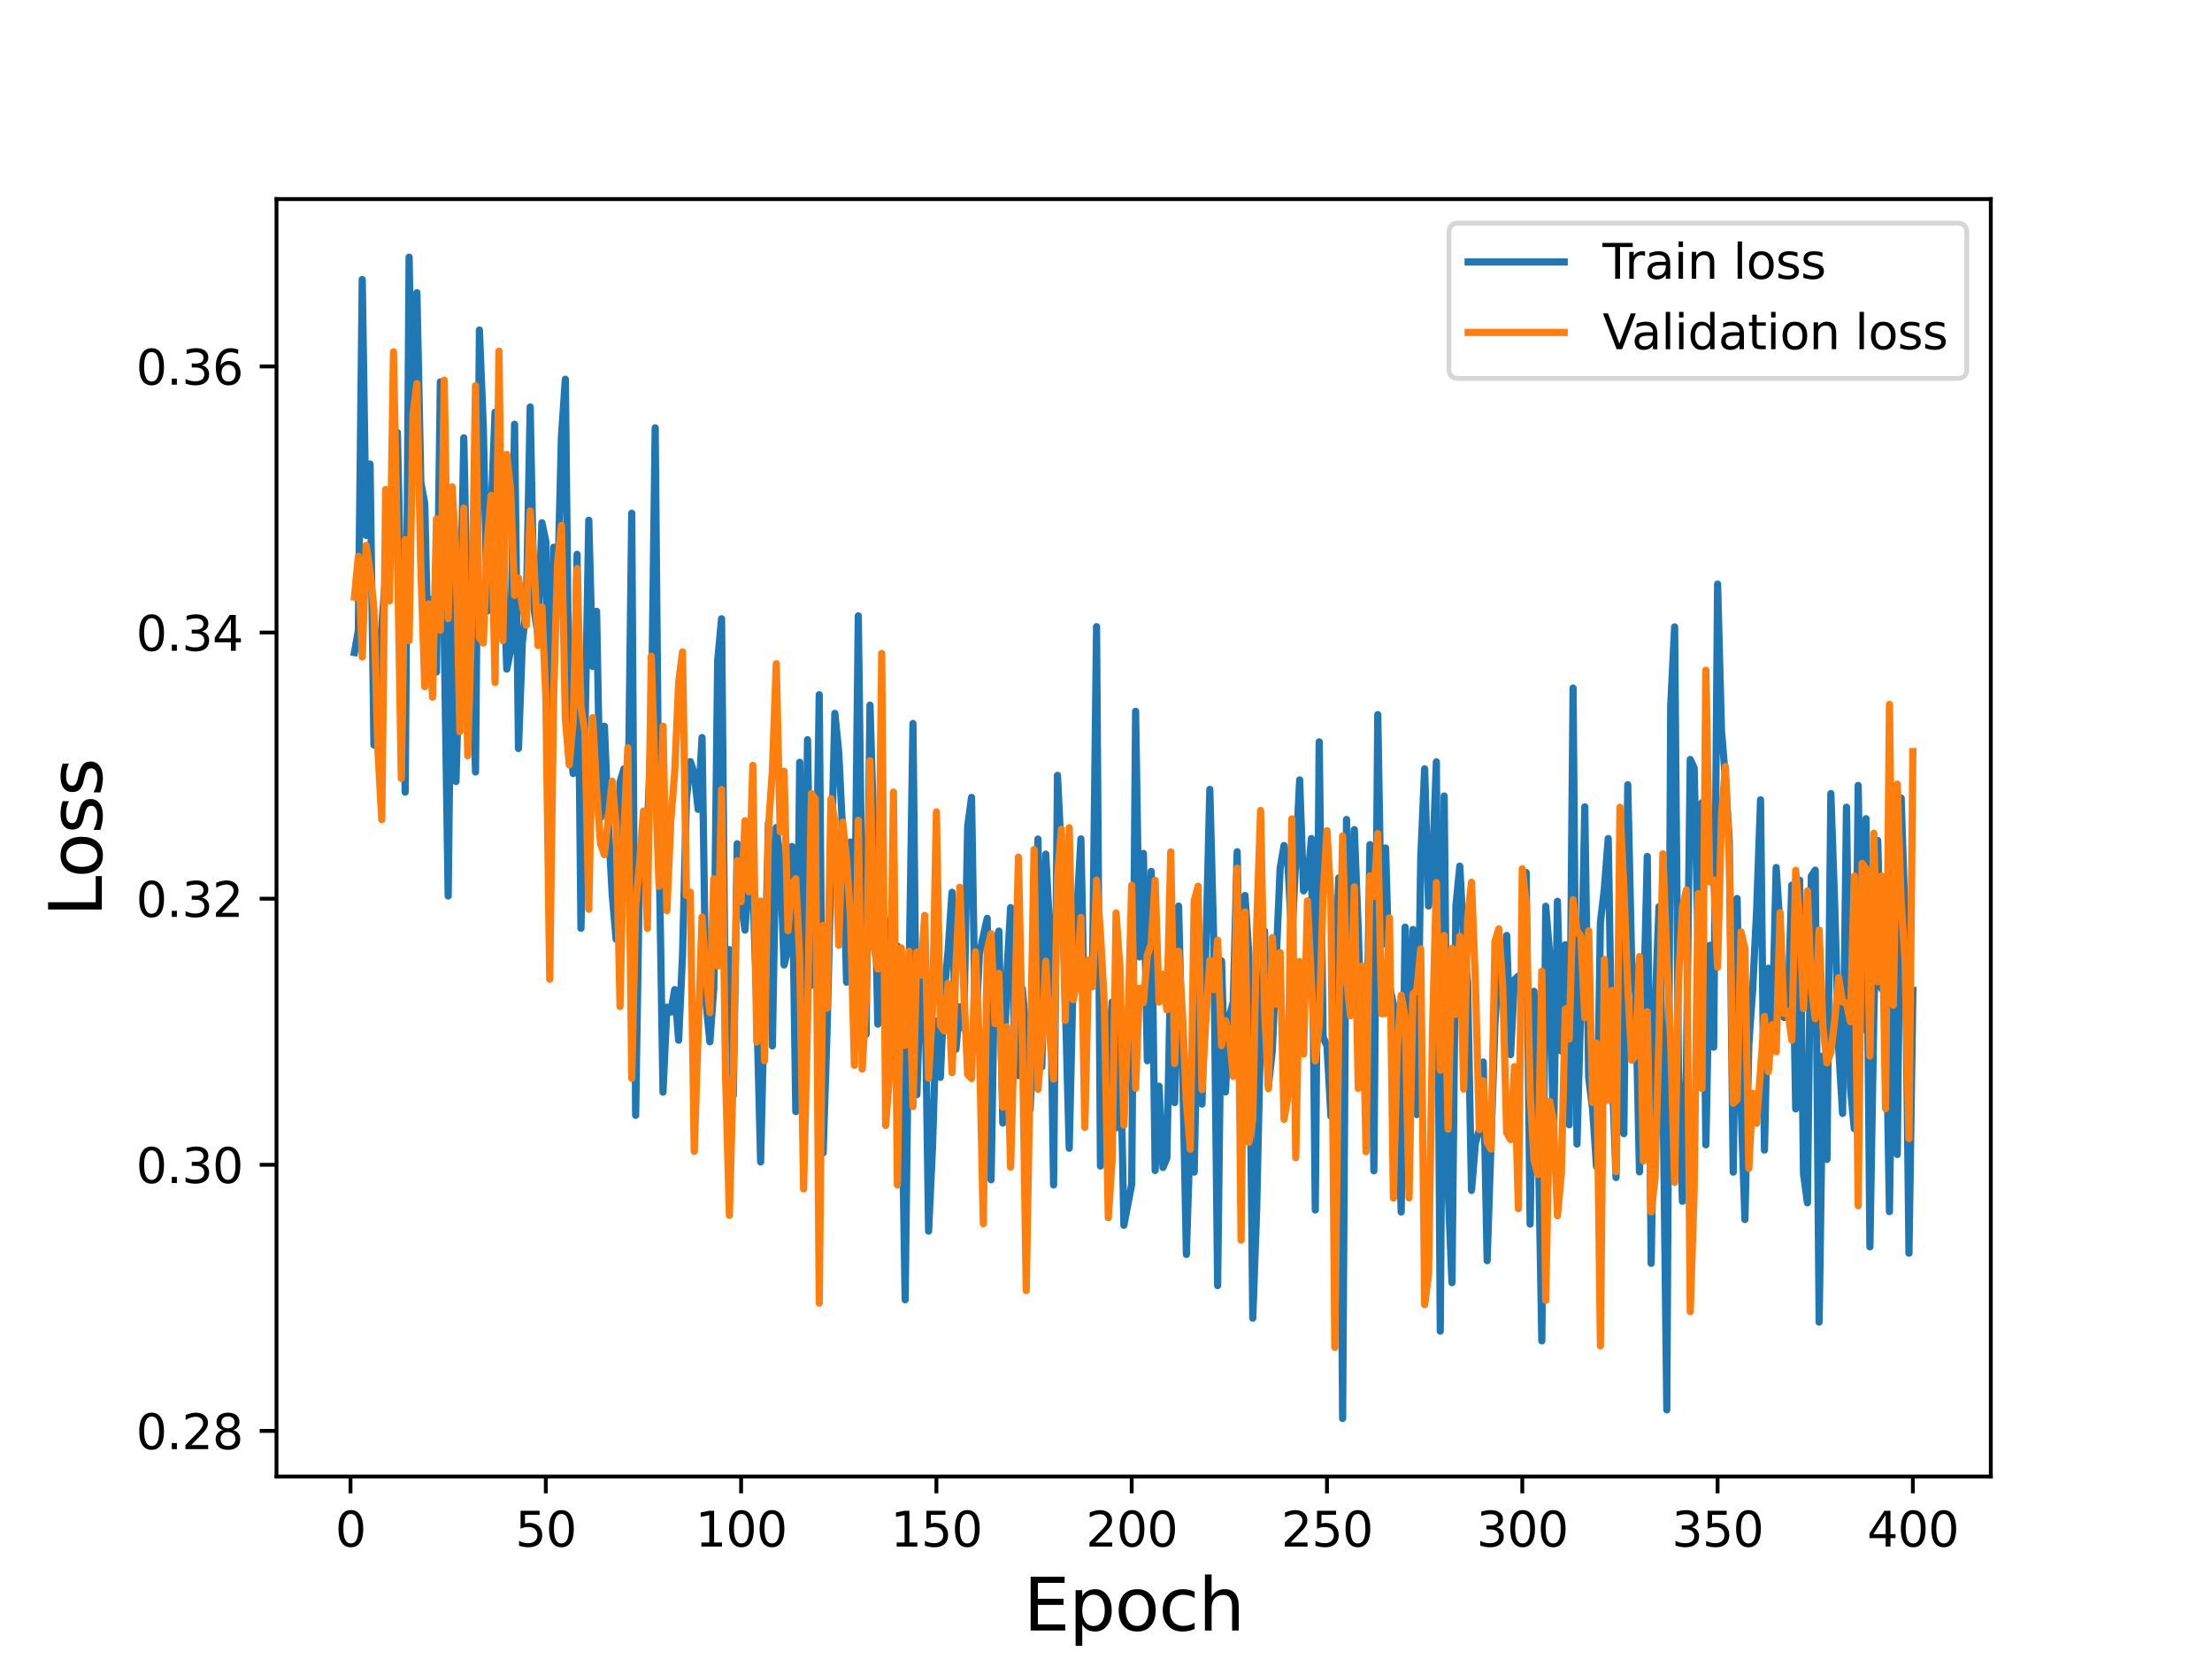 <?xml version="1.0" encoding="utf-8" standalone="no"?>
<!DOCTYPE svg PUBLIC "-//W3C//DTD SVG 1.1//EN"
  "http://www.w3.org/Graphics/SVG/1.1/DTD/svg11.dtd">
<svg height="345.6pt" version="1.1" viewBox="0 0 460.8 345.6" width="460.8pt" xmlns="http://www.w3.org/2000/svg" xmlns:xlink="http://www.w3.org/1999/xlink">
 <defs>
  <style type="text/css">*{stroke-linecap:butt;stroke-linejoin:round;}</style>
 </defs>
 <g id="figure_1">
  <g id="patch_1">
   <path d="M 0 345.6 
L 460.8 345.6 
L 460.8 0 
L 0 0 
z
" style="fill:#ffffff;"/>
  </g>
  <g id="axes_1">
   <g id="patch_2">
    <path d="M 57.6 307.584 
L 414.72 307.584 
L 414.72 41.472 
L 57.6 41.472 
z
" style="fill:#ffffff;"/>
   </g>
   <g id="matplotlib.axis_1">
    <g id="xtick_1">
     <g id="line2d_1">
      <defs>
       <path d="M 0 0 
L 0 3.5 
" id="ma0e437fc80" style="stroke:#000000;stroke-width:0.8;"/>
      </defs>
      <g>
       <use style="stroke:#000000;stroke-width:0.8;" x="73.019" xlink:href="#ma0e437fc80" y="307.584"/>
      </g>
     </g>
     <g id="text_1">
      <!-- 0 -->
      <g transform="translate(69.838 322.182)scale(0.1 -0.1)">
       <defs>
        <path d="M 2034 4250 
Q 1547 4250 1301 3770 
Q 1056 3291 1056 2328 
Q 1056 1369 1301 889 
Q 1547 409 2034 409 
Q 2525 409 2770 889 
Q 3016 1369 3016 2328 
Q 3016 3291 2770 3770 
Q 2525 4250 2034 4250 
z
M 2034 4750 
Q 2819 4750 3233 4129 
Q 3647 3509 3647 2328 
Q 3647 1150 3233 529 
Q 2819 -91 2034 -91 
Q 1250 -91 836 529 
Q 422 1150 422 2328 
Q 422 3509 836 4129 
Q 1250 4750 2034 4750 
z
" id="DejaVuSans-30" transform="scale(0.016)"/>
       </defs>
       <use xlink:href="#DejaVuSans-30"/>
      </g>
     </g>
    </g>
    <g id="xtick_2">
     <g id="line2d_2">
      <g>
       <use style="stroke:#000000;stroke-width:0.8;" x="113.703" xlink:href="#ma0e437fc80" y="307.584"/>
      </g>
     </g>
     <g id="text_2">
      <!-- 50 -->
      <g transform="translate(107.34 322.182)scale(0.1 -0.1)">
       <defs>
        <path d="M 691 4666 
L 3169 4666 
L 3169 4134 
L 1269 4134 
L 1269 2991 
Q 1406 3038 1543 3061 
Q 1681 3084 1819 3084 
Q 2600 3084 3056 2656 
Q 3513 2228 3513 1497 
Q 3513 744 3044 326 
Q 2575 -91 1722 -91 
Q 1428 -91 1123 -41 
Q 819 9 494 109 
L 494 744 
Q 775 591 1075 516 
Q 1375 441 1709 441 
Q 2250 441 2565 725 
Q 2881 1009 2881 1497 
Q 2881 1984 2565 2268 
Q 2250 2553 1709 2553 
Q 1456 2553 1204 2497 
Q 953 2441 691 2322 
L 691 4666 
z
" id="DejaVuSans-35" transform="scale(0.016)"/>
       </defs>
       <use xlink:href="#DejaVuSans-35"/>
       <use x="63.623" xlink:href="#DejaVuSans-30"/>
      </g>
     </g>
    </g>
    <g id="xtick_3">
     <g id="line2d_3">
      <g>
       <use style="stroke:#000000;stroke-width:0.8;" x="154.386" xlink:href="#ma0e437fc80" y="307.584"/>
      </g>
     </g>
     <g id="text_3">
      <!-- 100 -->
      <g transform="translate(144.842 322.182)scale(0.1 -0.1)">
       <defs>
        <path d="M 794 531 
L 1825 531 
L 1825 4091 
L 703 3866 
L 703 4441 
L 1819 4666 
L 2450 4666 
L 2450 531 
L 3481 531 
L 3481 0 
L 794 0 
L 794 531 
z
" id="DejaVuSans-31" transform="scale(0.016)"/>
       </defs>
       <use xlink:href="#DejaVuSans-31"/>
       <use x="63.623" xlink:href="#DejaVuSans-30"/>
       <use x="127.246" xlink:href="#DejaVuSans-30"/>
      </g>
     </g>
    </g>
    <g id="xtick_4">
     <g id="line2d_4">
      <g>
       <use style="stroke:#000000;stroke-width:0.8;" x="195.07" xlink:href="#ma0e437fc80" y="307.584"/>
      </g>
     </g>
     <g id="text_4">
      <!-- 150 -->
      <g transform="translate(185.526 322.182)scale(0.1 -0.1)">
       <use xlink:href="#DejaVuSans-31"/>
       <use x="63.623" xlink:href="#DejaVuSans-35"/>
       <use x="127.246" xlink:href="#DejaVuSans-30"/>
      </g>
     </g>
    </g>
    <g id="xtick_5">
     <g id="line2d_5">
      <g>
       <use style="stroke:#000000;stroke-width:0.8;" x="235.753" xlink:href="#ma0e437fc80" y="307.584"/>
      </g>
     </g>
     <g id="text_5">
      <!-- 200 -->
      <g transform="translate(226.209 322.182)scale(0.1 -0.1)">
       <defs>
        <path d="M 1228 531 
L 3431 531 
L 3431 0 
L 469 0 
L 469 531 
Q 828 903 1448 1529 
Q 2069 2156 2228 2338 
Q 2531 2678 2651 2914 
Q 2772 3150 2772 3378 
Q 2772 3750 2511 3984 
Q 2250 4219 1831 4219 
Q 1534 4219 1204 4116 
Q 875 4013 500 3803 
L 500 4441 
Q 881 4594 1212 4672 
Q 1544 4750 1819 4750 
Q 2544 4750 2975 4387 
Q 3406 4025 3406 3419 
Q 3406 3131 3298 2873 
Q 3191 2616 2906 2266 
Q 2828 2175 2409 1742 
Q 1991 1309 1228 531 
z
" id="DejaVuSans-32" transform="scale(0.016)"/>
       </defs>
       <use xlink:href="#DejaVuSans-32"/>
       <use x="63.623" xlink:href="#DejaVuSans-30"/>
       <use x="127.246" xlink:href="#DejaVuSans-30"/>
      </g>
     </g>
    </g>
    <g id="xtick_6">
     <g id="line2d_6">
      <g>
       <use style="stroke:#000000;stroke-width:0.8;" x="276.437" xlink:href="#ma0e437fc80" y="307.584"/>
      </g>
     </g>
     <g id="text_6">
      <!-- 250 -->
      <g transform="translate(266.893 322.182)scale(0.1 -0.1)">
       <use xlink:href="#DejaVuSans-32"/>
       <use x="63.623" xlink:href="#DejaVuSans-35"/>
       <use x="127.246" xlink:href="#DejaVuSans-30"/>
      </g>
     </g>
    </g>
    <g id="xtick_7">
     <g id="line2d_7">
      <g>
       <use style="stroke:#000000;stroke-width:0.8;" x="317.12" xlink:href="#ma0e437fc80" y="307.584"/>
      </g>
     </g>
     <g id="text_7">
      <!-- 300 -->
      <g transform="translate(307.576 322.182)scale(0.1 -0.1)">
       <defs>
        <path d="M 2597 2516 
Q 3050 2419 3304 2112 
Q 3559 1806 3559 1356 
Q 3559 666 3084 287 
Q 2609 -91 1734 -91 
Q 1441 -91 1130 -33 
Q 819 25 488 141 
L 488 750 
Q 750 597 1062 519 
Q 1375 441 1716 441 
Q 2309 441 2620 675 
Q 2931 909 2931 1356 
Q 2931 1769 2642 2001 
Q 2353 2234 1838 2234 
L 1294 2234 
L 1294 2753 
L 1863 2753 
Q 2328 2753 2575 2939 
Q 2822 3125 2822 3475 
Q 2822 3834 2567 4026 
Q 2313 4219 1838 4219 
Q 1578 4219 1281 4162 
Q 984 4106 628 3988 
L 628 4550 
Q 988 4650 1302 4700 
Q 1616 4750 1894 4750 
Q 2613 4750 3031 4423 
Q 3450 4097 3450 3541 
Q 3450 3153 3228 2886 
Q 3006 2619 2597 2516 
z
" id="DejaVuSans-33" transform="scale(0.016)"/>
       </defs>
       <use xlink:href="#DejaVuSans-33"/>
       <use x="63.623" xlink:href="#DejaVuSans-30"/>
       <use x="127.246" xlink:href="#DejaVuSans-30"/>
      </g>
     </g>
    </g>
    <g id="xtick_8">
     <g id="line2d_8">
      <g>
       <use style="stroke:#000000;stroke-width:0.8;" x="357.804" xlink:href="#ma0e437fc80" y="307.584"/>
      </g>
     </g>
     <g id="text_8">
      <!-- 350 -->
      <g transform="translate(348.26 322.182)scale(0.1 -0.1)">
       <use xlink:href="#DejaVuSans-33"/>
       <use x="63.623" xlink:href="#DejaVuSans-35"/>
       <use x="127.246" xlink:href="#DejaVuSans-30"/>
      </g>
     </g>
    </g>
    <g id="xtick_9">
     <g id="line2d_9">
      <g>
       <use style="stroke:#000000;stroke-width:0.8;" x="398.487" xlink:href="#ma0e437fc80" y="307.584"/>
      </g>
     </g>
     <g id="text_9">
      <!-- 400 -->
      <g transform="translate(388.944 322.182)scale(0.1 -0.1)">
       <defs>
        <path d="M 2419 4116 
L 825 1625 
L 2419 1625 
L 2419 4116 
z
M 2253 4666 
L 3047 4666 
L 3047 1625 
L 3713 1625 
L 3713 1100 
L 3047 1100 
L 3047 0 
L 2419 0 
L 2419 1100 
L 313 1100 
L 313 1709 
L 2253 4666 
z
" id="DejaVuSans-34" transform="scale(0.016)"/>
       </defs>
       <use xlink:href="#DejaVuSans-34"/>
       <use x="63.623" xlink:href="#DejaVuSans-30"/>
       <use x="127.246" xlink:href="#DejaVuSans-30"/>
      </g>
     </g>
    </g>
    <g id="text_10">
     <!-- Epoch -->
     <g transform="translate(213.194 339.66)scale(0.15 -0.15)">
      <defs>
       <path d="M 628 4666 
L 3578 4666 
L 3578 4134 
L 1259 4134 
L 1259 2753 
L 3481 2753 
L 3481 2222 
L 1259 2222 
L 1259 531 
L 3634 531 
L 3634 0 
L 628 0 
L 628 4666 
z
" id="DejaVuSans-45" transform="scale(0.016)"/>
       <path d="M 1159 525 
L 1159 -1331 
L 581 -1331 
L 581 3500 
L 1159 3500 
L 1159 2969 
Q 1341 3281 1617 3432 
Q 1894 3584 2278 3584 
Q 2916 3584 3314 3078 
Q 3713 2572 3713 1747 
Q 3713 922 3314 415 
Q 2916 -91 2278 -91 
Q 1894 -91 1617 61 
Q 1341 213 1159 525 
z
M 3116 1747 
Q 3116 2381 2855 2742 
Q 2594 3103 2138 3103 
Q 1681 3103 1420 2742 
Q 1159 2381 1159 1747 
Q 1159 1113 1420 752 
Q 1681 391 2138 391 
Q 2594 391 2855 752 
Q 3116 1113 3116 1747 
z
" id="DejaVuSans-70" transform="scale(0.016)"/>
       <path d="M 1959 3097 
Q 1497 3097 1228 2736 
Q 959 2375 959 1747 
Q 959 1119 1226 758 
Q 1494 397 1959 397 
Q 2419 397 2687 759 
Q 2956 1122 2956 1747 
Q 2956 2369 2687 2733 
Q 2419 3097 1959 3097 
z
M 1959 3584 
Q 2709 3584 3137 3096 
Q 3566 2609 3566 1747 
Q 3566 888 3137 398 
Q 2709 -91 1959 -91 
Q 1206 -91 779 398 
Q 353 888 353 1747 
Q 353 2609 779 3096 
Q 1206 3584 1959 3584 
z
" id="DejaVuSans-6f" transform="scale(0.016)"/>
       <path d="M 3122 3366 
L 3122 2828 
Q 2878 2963 2633 3030 
Q 2388 3097 2138 3097 
Q 1578 3097 1268 2742 
Q 959 2388 959 1747 
Q 959 1106 1268 751 
Q 1578 397 2138 397 
Q 2388 397 2633 464 
Q 2878 531 3122 666 
L 3122 134 
Q 2881 22 2623 -34 
Q 2366 -91 2075 -91 
Q 1284 -91 818 406 
Q 353 903 353 1747 
Q 353 2603 823 3093 
Q 1294 3584 2113 3584 
Q 2378 3584 2631 3529 
Q 2884 3475 3122 3366 
z
" id="DejaVuSans-63" transform="scale(0.016)"/>
       <path d="M 3513 2113 
L 3513 0 
L 2938 0 
L 2938 2094 
Q 2938 2591 2744 2837 
Q 2550 3084 2163 3084 
Q 1697 3084 1428 2787 
Q 1159 2491 1159 1978 
L 1159 0 
L 581 0 
L 581 4863 
L 1159 4863 
L 1159 2956 
Q 1366 3272 1645 3428 
Q 1925 3584 2291 3584 
Q 2894 3584 3203 3211 
Q 3513 2838 3513 2113 
z
" id="DejaVuSans-68" transform="scale(0.016)"/>
      </defs>
      <use xlink:href="#DejaVuSans-45"/>
      <use x="63.184" xlink:href="#DejaVuSans-70"/>
      <use x="126.66" xlink:href="#DejaVuSans-6f"/>
      <use x="187.842" xlink:href="#DejaVuSans-63"/>
      <use x="242.822" xlink:href="#DejaVuSans-68"/>
     </g>
    </g>
   </g>
   <g id="matplotlib.axis_2">
    <g id="ytick_1">
     <g id="line2d_10">
      <defs>
       <path d="M 0 0 
L -3.5 0 
" id="m9d8373cc54" style="stroke:#000000;stroke-width:0.8;"/>
      </defs>
      <g>
       <use style="stroke:#000000;stroke-width:0.8;" x="57.6" xlink:href="#m9d8373cc54" y="298.083"/>
      </g>
     </g>
     <g id="text_11">
      <!-- 0.28 -->
      <g transform="translate(28.334 301.883)scale(0.1 -0.1)">
       <defs>
        <path d="M 684 794 
L 1344 794 
L 1344 0 
L 684 0 
L 684 794 
z
" id="DejaVuSans-2e" transform="scale(0.016)"/>
        <path d="M 2034 2216 
Q 1584 2216 1326 1975 
Q 1069 1734 1069 1313 
Q 1069 891 1326 650 
Q 1584 409 2034 409 
Q 2484 409 2743 651 
Q 3003 894 3003 1313 
Q 3003 1734 2745 1975 
Q 2488 2216 2034 2216 
z
M 1403 2484 
Q 997 2584 770 2862 
Q 544 3141 544 3541 
Q 544 4100 942 4425 
Q 1341 4750 2034 4750 
Q 2731 4750 3128 4425 
Q 3525 4100 3525 3541 
Q 3525 3141 3298 2862 
Q 3072 2584 2669 2484 
Q 3125 2378 3379 2068 
Q 3634 1759 3634 1313 
Q 3634 634 3220 271 
Q 2806 -91 2034 -91 
Q 1263 -91 848 271 
Q 434 634 434 1313 
Q 434 1759 690 2068 
Q 947 2378 1403 2484 
z
M 1172 3481 
Q 1172 3119 1398 2916 
Q 1625 2713 2034 2713 
Q 2441 2713 2670 2916 
Q 2900 3119 2900 3481 
Q 2900 3844 2670 4047 
Q 2441 4250 2034 4250 
Q 1625 4250 1398 4047 
Q 1172 3844 1172 3481 
z
" id="DejaVuSans-38" transform="scale(0.016)"/>
       </defs>
       <use xlink:href="#DejaVuSans-30"/>
       <use x="63.623" xlink:href="#DejaVuSans-2e"/>
       <use x="95.41" xlink:href="#DejaVuSans-32"/>
       <use x="159.033" xlink:href="#DejaVuSans-38"/>
      </g>
     </g>
    </g>
    <g id="ytick_2">
     <g id="line2d_11">
      <g>
       <use style="stroke:#000000;stroke-width:0.8;" x="57.6" xlink:href="#m9d8373cc54" y="242.646"/>
      </g>
     </g>
     <g id="text_12">
      <!-- 0.30 -->
      <g transform="translate(28.334 246.445)scale(0.1 -0.1)">
       <use xlink:href="#DejaVuSans-30"/>
       <use x="63.623" xlink:href="#DejaVuSans-2e"/>
       <use x="95.41" xlink:href="#DejaVuSans-33"/>
       <use x="159.033" xlink:href="#DejaVuSans-30"/>
      </g>
     </g>
    </g>
    <g id="ytick_3">
     <g id="line2d_12">
      <g>
       <use style="stroke:#000000;stroke-width:0.8;" x="57.6" xlink:href="#m9d8373cc54" y="187.209"/>
      </g>
     </g>
     <g id="text_13">
      <!-- 0.32 -->
      <g transform="translate(28.334 191.008)scale(0.1 -0.1)">
       <use xlink:href="#DejaVuSans-30"/>
       <use x="63.623" xlink:href="#DejaVuSans-2e"/>
       <use x="95.41" xlink:href="#DejaVuSans-33"/>
       <use x="159.033" xlink:href="#DejaVuSans-32"/>
      </g>
     </g>
    </g>
    <g id="ytick_4">
     <g id="line2d_13">
      <g>
       <use style="stroke:#000000;stroke-width:0.8;" x="57.6" xlink:href="#m9d8373cc54" y="131.771"/>
      </g>
     </g>
     <g id="text_14">
      <!-- 0.34 -->
      <g transform="translate(28.334 135.57)scale(0.1 -0.1)">
       <use xlink:href="#DejaVuSans-30"/>
       <use x="63.623" xlink:href="#DejaVuSans-2e"/>
       <use x="95.41" xlink:href="#DejaVuSans-33"/>
       <use x="159.033" xlink:href="#DejaVuSans-34"/>
      </g>
     </g>
    </g>
    <g id="ytick_5">
     <g id="line2d_14">
      <g>
       <use style="stroke:#000000;stroke-width:0.8;" x="57.6" xlink:href="#m9d8373cc54" y="76.334"/>
      </g>
     </g>
     <g id="text_15">
      <!-- 0.36 -->
      <g transform="translate(28.334 80.133)scale(0.1 -0.1)">
       <defs>
        <path d="M 2113 2584 
Q 1688 2584 1439 2293 
Q 1191 2003 1191 1497 
Q 1191 994 1439 701 
Q 1688 409 2113 409 
Q 2538 409 2786 701 
Q 3034 994 3034 1497 
Q 3034 2003 2786 2293 
Q 2538 2584 2113 2584 
z
M 3366 4563 
L 3366 3988 
Q 3128 4100 2886 4159 
Q 2644 4219 2406 4219 
Q 1781 4219 1451 3797 
Q 1122 3375 1075 2522 
Q 1259 2794 1537 2939 
Q 1816 3084 2150 3084 
Q 2853 3084 3261 2657 
Q 3669 2231 3669 1497 
Q 3669 778 3244 343 
Q 2819 -91 2113 -91 
Q 1303 -91 875 529 
Q 447 1150 447 2328 
Q 447 3434 972 4092 
Q 1497 4750 2381 4750 
Q 2619 4750 2861 4703 
Q 3103 4656 3366 4563 
z
" id="DejaVuSans-36" transform="scale(0.016)"/>
       </defs>
       <use xlink:href="#DejaVuSans-30"/>
       <use x="63.623" xlink:href="#DejaVuSans-2e"/>
       <use x="95.41" xlink:href="#DejaVuSans-33"/>
       <use x="159.033" xlink:href="#DejaVuSans-36"/>
      </g>
     </g>
    </g>
    <g id="text_16">
     <!-- Loss -->
     <g transform="translate(21.215 190.979)rotate(-90)scale(0.15 -0.15)">
      <defs>
       <path d="M 628 4666 
L 1259 4666 
L 1259 531 
L 3531 531 
L 3531 0 
L 628 0 
L 628 4666 
z
" id="DejaVuSans-4c" transform="scale(0.016)"/>
       <path d="M 2834 3397 
L 2834 2853 
Q 2591 2978 2328 3040 
Q 2066 3103 1784 3103 
Q 1356 3103 1142 2972 
Q 928 2841 928 2578 
Q 928 2378 1081 2264 
Q 1234 2150 1697 2047 
L 1894 2003 
Q 2506 1872 2764 1633 
Q 3022 1394 3022 966 
Q 3022 478 2636 193 
Q 2250 -91 1575 -91 
Q 1294 -91 989 -36 
Q 684 19 347 128 
L 347 722 
Q 666 556 975 473 
Q 1284 391 1588 391 
Q 1994 391 2212 530 
Q 2431 669 2431 922 
Q 2431 1156 2273 1281 
Q 2116 1406 1581 1522 
L 1381 1569 
Q 847 1681 609 1914 
Q 372 2147 372 2553 
Q 372 3047 722 3315 
Q 1072 3584 1716 3584 
Q 2034 3584 2315 3537 
Q 2597 3491 2834 3397 
z
" id="DejaVuSans-73" transform="scale(0.016)"/>
      </defs>
      <use xlink:href="#DejaVuSans-4c"/>
      <use x="53.963" xlink:href="#DejaVuSans-6f"/>
      <use x="115.145" xlink:href="#DejaVuSans-73"/>
      <use x="167.244" xlink:href="#DejaVuSans-73"/>
     </g>
    </g>
   </g>
   <g id="line2d_15">
    <path clip-path="url(#p57209c1e90)" d="M 73.833 135.943 
L 74.646 131.409 
L 75.46 58.23 
L 76.274 111.546 
L 77.087 96.661 
L 77.901 155.195 
L 78.715 139.048 
L 79.528 130.537 
L 80.342 119.714 
L 81.156 102.923 
L 81.969 101.185 
L 82.783 90.105 
L 84.41 165.02 
L 85.224 53.568 
L 86.038 100.425 
L 86.851 60.973 
L 87.665 100.519 
L 88.479 104.863 
L 89.292 140.711 
L 90.106 124.764 
L 90.92 140.003 
L 91.733 79.544 
L 93.361 186.655 
L 94.174 116.355 
L 94.988 162.815 
L 95.802 134.03 
L 96.616 91.205 
L 97.429 130.76 
L 98.243 134.644 
L 99.057 160.823 
L 99.87 68.752 
L 100.684 89.049 
L 101.498 127.313 
L 103.125 85.879 
L 103.939 130.643 
L 104.752 115.107 
L 105.566 139.386 
L 106.38 135.394 
L 107.193 88.385 
L 108.007 155.917 
L 108.821 133.701 
L 109.634 126.823 
L 110.448 84.784 
L 111.262 126.971 
L 112.075 132.376 
L 112.889 108.899 
L 113.703 112.753 
L 114.516 165.197 
L 115.33 114.009 
L 116.144 123.127 
L 116.957 90.896 
L 117.771 79.001 
L 118.585 152.501 
L 119.398 161.142 
L 120.212 115.472 
L 121.026 193.379 
L 121.839 154.144 
L 122.653 108.372 
L 123.467 138.844 
L 124.28 127.345 
L 125.094 170.355 
L 125.908 151.282 
L 126.721 171.39 
L 127.535 186.408 
L 128.349 195.647 
L 129.162 162.921 
L 129.976 160.166 
L 130.79 172.899 
L 131.603 106.918 
L 132.417 232.347 
L 133.231 180.87 
L 134.044 175.915 
L 134.858 173.194 
L 135.672 151.528 
L 136.485 89.127 
L 137.299 177.152 
L 138.113 227.506 
L 138.926 209.813 
L 139.74 210.833 
L 140.554 206.146 
L 141.367 216.698 
L 142.181 199.037 
L 142.995 166.353 
L 143.808 158.657 
L 144.622 161.1 
L 145.436 168.606 
L 146.249 153.657 
L 147.063 208.677 
L 147.877 217.031 
L 148.69 205.887 
L 149.504 137.636 
L 150.318 128.893 
L 151.131 216.312 
L 151.945 197.823 
L 152.759 228.199 
L 153.572 175.771 
L 154.386 188.109 
L 155.2 193.753 
L 156.013 181.545 
L 156.827 183.775 
L 157.641 210.006 
L 158.454 242.062 
L 160.082 171.423 
L 160.895 217.886 
L 161.709 172.378 
L 162.523 179.005 
L 163.336 201.028 
L 164.15 197.579 
L 164.964 176.329 
L 165.777 231.564 
L 166.591 158.797 
L 167.405 223.775 
L 168.219 154.092 
L 169.032 205.256 
L 169.846 197.438 
L 170.66 144.723 
L 171.473 240.162 
L 172.287 214.719 
L 173.914 148.606 
L 174.728 156.712 
L 175.542 173.375 
L 176.355 204.608 
L 177.169 175.402 
L 177.983 199.777 
L 178.796 128.298 
L 179.61 190.98 
L 180.424 215.474 
L 181.237 146.892 
L 182.051 174.918 
L 182.865 213.355 
L 183.678 187.886 
L 184.492 192.763 
L 186.119 209.87 
L 186.933 197.051 
L 187.747 220.194 
L 188.56 270.768 
L 189.374 203.683 
L 190.188 150.721 
L 191.001 228.043 
L 191.815 203.134 
L 192.629 200.758 
L 193.442 256.466 
L 194.256 239.022 
L 195.07 212.69 
L 195.883 224.434 
L 196.697 206.899 
L 197.511 198.031 
L 198.324 185.886 
L 199.138 218.573 
L 199.952 209.775 
L 200.765 214.181 
L 201.579 172.171 
L 202.393 166.112 
L 203.206 215.634 
L 204.02 198.745 
L 205.647 191.304 
L 206.461 245.774 
L 207.275 196.792 
L 208.088 193.955 
L 208.902 233.958 
L 209.716 203.508 
L 210.529 189.075 
L 211.343 216.16 
L 212.157 224.065 
L 212.97 205.967 
L 213.784 215.421 
L 214.598 231.167 
L 215.411 211.481 
L 216.225 174.792 
L 217.039 222.238 
L 217.852 177.93 
L 218.666 193.813 
L 219.48 246.842 
L 220.293 161.519 
L 221.107 178.206 
L 222.734 239.201 
L 223.548 203.749 
L 225.175 174.755 
L 225.989 216.164 
L 226.803 201.961 
L 227.616 199.728 
L 228.43 130.545 
L 229.244 242.899 
L 230.057 209.977 
L 230.871 226.25 
L 231.685 208.722 
L 232.498 234.947 
L 233.312 214.558 
L 234.126 255.253 
L 235.753 246.689 
L 236.567 148.182 
L 237.381 199.331 
L 238.194 177.783 
L 239.008 220.965 
L 239.822 181.527 
L 240.635 243.827 
L 241.449 226.264 
L 242.263 243.203 
L 243.076 241.248 
L 243.89 200.772 
L 244.704 229.697 
L 245.517 188.751 
L 246.331 221.285 
L 247.145 261.322 
L 247.958 235.165 
L 248.772 244.173 
L 249.586 203.169 
L 250.399 229.995 
L 252.027 164.443 
L 252.84 195.699 
L 253.654 267.813 
L 254.468 200.175 
L 255.281 227.478 
L 256.095 211.71 
L 256.909 208.752 
L 257.722 177.427 
L 258.536 221.05 
L 259.35 186.546 
L 260.163 198.846 
L 260.977 274.595 
L 261.791 251.78 
L 262.604 214.492 
L 263.418 193.916 
L 264.232 226.296 
L 265.045 218.808 
L 266.673 180.903 
L 267.486 176.138 
L 268.3 180.103 
L 269.114 195.544 
L 270.741 162.47 
L 271.555 185.583 
L 272.368 184.325 
L 273.182 174.684 
L 273.996 252.065 
L 274.809 154.541 
L 275.623 216.029 
L 276.437 217.924 
L 277.25 232.531 
L 278.064 205.766 
L 278.878 182.895 
L 279.691 295.488 
L 280.505 170.714 
L 281.319 201.546 
L 282.132 172.826 
L 282.946 193.664 
L 283.76 219.78 
L 284.573 227.882 
L 285.387 175.951 
L 286.201 243.897 
L 287.014 148.871 
L 287.828 196.909 
L 288.642 176.655 
L 289.455 205.277 
L 290.269 209.181 
L 291.083 225.526 
L 291.896 252.48 
L 292.71 193.138 
L 293.524 221.716 
L 294.337 193.63 
L 295.151 232.193 
L 295.965 178.769 
L 296.778 160.171 
L 297.592 188.738 
L 298.406 180.783 
L 299.219 158.713 
L 300.033 277.302 
L 300.847 165.818 
L 301.66 247.534 
L 302.474 267.207 
L 303.288 188.759 
L 304.101 180.43 
L 304.915 195.792 
L 305.729 204.753 
L 306.543 247.985 
L 307.356 238.11 
L 308.17 235.392 
L 308.984 221.241 
L 309.797 262.619 
L 311.425 213.283 
L 312.238 200.481 
L 313.052 208.957 
L 313.866 194.872 
L 314.679 219.712 
L 315.493 204.1 
L 316.307 203.328 
L 317.12 207.937 
L 317.934 181.774 
L 318.748 255.004 
L 319.561 206.506 
L 320.375 233.446 
L 321.189 279.324 
L 322.002 188.787 
L 322.816 198.619 
L 323.63 237.98 
L 324.443 187.757 
L 325.257 218.942 
L 326.071 196.811 
L 326.884 234.305 
L 327.698 143.331 
L 328.512 238.322 
L 329.325 208.961 
L 330.139 168.078 
L 330.953 224.459 
L 331.766 231.035 
L 332.58 242.983 
L 333.394 192.188 
L 334.207 185.191 
L 335.021 174.684 
L 335.835 222.766 
L 336.648 245.296 
L 337.462 183.77 
L 338.276 236.165 
L 339.089 163.483 
L 339.903 200.105 
L 340.717 207.05 
L 341.53 244.123 
L 343.158 178.409 
L 343.971 263.173 
L 344.785 209.777 
L 345.599 188.893 
L 346.412 225.319 
L 347.226 293.704 
L 348.04 146.917 
L 348.853 130.59 
L 349.667 224.623 
L 350.481 250.252 
L 351.294 222.8 
L 352.108 158.213 
L 352.922 159.983 
L 353.735 195.909 
L 354.549 167.22 
L 355.363 238.491 
L 356.176 196.928 
L 356.99 218.139 
L 357.804 121.68 
L 358.617 152.22 
L 359.431 162.069 
L 360.245 175.325 
L 361.058 244.177 
L 361.872 187.171 
L 362.686 229.934 
L 363.499 254.053 
L 364.313 217.499 
L 365.127 205.915 
L 365.94 189.57 
L 366.754 166.608 
L 367.568 239.58 
L 368.381 201.706 
L 369.195 213.921 
L 370.009 180.716 
L 370.822 193.384 
L 371.636 211.961 
L 372.45 209.839 
L 373.263 184.398 
L 374.077 231.005 
L 374.891 183.343 
L 375.704 244.54 
L 376.518 250.578 
L 377.332 182.511 
L 378.146 181.267 
L 378.959 275.415 
L 379.773 219.957 
L 380.587 241.525 
L 381.4 165.312 
L 382.214 188.887 
L 383.028 218.323 
L 383.841 231.936 
L 384.655 168.159 
L 385.469 226.54 
L 386.282 235.124 
L 387.096 163.621 
L 387.91 214.536 
L 388.723 170.547 
L 389.537 259.74 
L 390.351 211.728 
L 391.164 175.091 
L 391.978 205.977 
L 392.792 204.865 
L 393.605 252.403 
L 394.419 194.362 
L 395.233 240.501 
L 396.046 166.254 
L 396.86 191.504 
L 397.674 261.059 
L 398.487 206.312 
L 398.487 206.312 
" style="fill:none;stroke:#1f77b4;stroke-linecap:square;stroke-width:1.5;"/>
   </g>
   <g id="line2d_16">
    <path clip-path="url(#p57209c1e90)" d="M 73.833 124.378 
L 74.646 115.903 
L 75.46 136.862 
L 76.274 113.604 
L 77.087 118.914 
L 77.901 126.926 
L 78.715 156.097 
L 79.528 170.74 
L 80.342 101.958 
L 81.156 125.162 
L 81.969 73.293 
L 82.783 114.61 
L 83.597 162.165 
L 84.41 112.404 
L 85.224 133.441 
L 86.038 86.366 
L 86.851 79.898 
L 87.665 118.063 
L 88.479 143.053 
L 89.292 125.784 
L 90.106 145.241 
L 90.92 108.1 
L 91.733 131.328 
L 92.547 79.187 
L 93.361 128.849 
L 94.174 101.416 
L 94.988 114.883 
L 95.802 152.415 
L 96.616 105.851 
L 97.429 157.438 
L 98.243 130.277 
L 99.057 80.329 
L 99.87 132.867 
L 100.684 133.959 
L 101.498 112.78 
L 102.311 103.208 
L 103.125 142.188 
L 103.939 73.147 
L 104.752 133.456 
L 105.566 94.667 
L 106.38 102.011 
L 107.193 124.022 
L 108.007 120.425 
L 108.821 126.192 
L 109.634 130.25 
L 110.448 106.453 
L 111.262 117.582 
L 112.075 134.494 
L 112.889 126.463 
L 113.703 145.238 
L 114.516 203.988 
L 115.33 145.25 
L 116.144 117.358 
L 116.957 109.473 
L 117.771 149.749 
L 118.585 159.327 
L 119.398 150.49 
L 120.212 118.446 
L 121.026 147.417 
L 121.839 152.42 
L 122.653 189.414 
L 123.467 149.505 
L 124.28 164.499 
L 125.094 175.756 
L 125.908 178.032 
L 127.535 162.723 
L 128.349 171.887 
L 129.162 209.663 
L 129.976 172.698 
L 130.79 155.787 
L 131.603 224.653 
L 132.417 188.876 
L 133.231 179.879 
L 134.044 168.962 
L 134.858 193.4 
L 135.672 136.685 
L 136.485 162.633 
L 137.299 184.626 
L 138.113 151.273 
L 138.926 189.713 
L 139.74 171.036 
L 140.554 160.802 
L 141.367 142.304 
L 142.181 135.808 
L 142.995 186.547 
L 143.808 185.845 
L 144.622 239.835 
L 146.249 191.009 
L 147.063 203.024 
L 147.877 210.957 
L 148.69 183.056 
L 149.504 201.235 
L 150.318 164.468 
L 151.131 223.587 
L 151.945 253.161 
L 152.759 223.111 
L 153.572 179.295 
L 154.386 187.83 
L 155.2 170.959 
L 156.013 185.777 
L 156.827 159.426 
L 157.641 217.061 
L 158.454 187.721 
L 159.268 220.96 
L 160.082 172.385 
L 160.895 160.604 
L 161.709 138.277 
L 162.523 173.294 
L 163.336 160.672 
L 164.15 193.889 
L 164.964 184.207 
L 165.777 183.047 
L 166.591 199.65 
L 167.405 247.666 
L 168.219 212.694 
L 169.032 165.305 
L 169.846 166.471 
L 170.66 271.461 
L 171.473 192.801 
L 172.287 210.036 
L 173.101 166.374 
L 173.914 171.05 
L 174.728 196.933 
L 175.542 171.272 
L 176.355 178.891 
L 177.169 191.13 
L 177.983 221.914 
L 178.796 170.891 
L 179.61 222.716 
L 180.424 208.093 
L 181.237 158.478 
L 182.051 197.336 
L 182.865 201.86 
L 183.678 136.11 
L 184.492 234.45 
L 185.306 224.012 
L 186.119 165 
L 186.933 246.827 
L 187.747 197.472 
L 188.56 217.773 
L 189.374 198.153 
L 190.188 230.512 
L 191.001 198.317 
L 191.815 203.146 
L 192.629 190.682 
L 193.442 224.569 
L 194.256 210.274 
L 195.07 169.116 
L 195.883 213.642 
L 196.697 214.732 
L 197.511 204.837 
L 198.324 223.463 
L 199.138 201.176 
L 199.952 184.826 
L 200.765 205.922 
L 201.579 223.829 
L 202.393 224.678 
L 203.206 198.275 
L 204.02 217.224 
L 204.834 254.918 
L 205.647 197.856 
L 206.461 194.511 
L 207.275 213.248 
L 208.088 202.754 
L 208.902 230.635 
L 209.716 213.891 
L 210.529 243.116 
L 211.343 213.682 
L 212.157 178.55 
L 212.97 216.235 
L 213.784 268.846 
L 215.411 176.953 
L 216.225 226.919 
L 217.039 217.027 
L 217.852 200.249 
L 218.666 215.722 
L 219.48 224.804 
L 220.293 182.828 
L 221.107 172.764 
L 221.921 212.572 
L 222.734 172.43 
L 223.548 208.254 
L 224.362 204.36 
L 225.175 191.106 
L 225.989 234.841 
L 226.803 199.975 
L 227.616 205.529 
L 228.43 183.347 
L 229.244 194.413 
L 230.057 209.261 
L 230.871 253.672 
L 231.685 241.353 
L 232.498 190.187 
L 233.312 201.713 
L 234.126 234.386 
L 234.939 214.346 
L 235.753 184.415 
L 236.567 226.728 
L 237.381 205.83 
L 238.194 208.876 
L 239.008 198.998 
L 239.822 196.656 
L 240.635 183.383 
L 241.449 208.754 
L 242.263 202.944 
L 243.076 210.384 
L 243.89 177.476 
L 244.704 221.56 
L 245.517 198.153 
L 246.331 211.14 
L 247.145 229.671 
L 247.958 239.41 
L 248.772 187.65 
L 249.586 184.618 
L 250.399 226.99 
L 251.213 212.296 
L 252.027 200.071 
L 252.84 206.159 
L 253.654 195.848 
L 254.468 217.831 
L 255.281 212.608 
L 256.095 215.739 
L 256.909 224.239 
L 257.722 180.851 
L 258.536 258.328 
L 259.35 189.981 
L 260.163 237.978 
L 260.977 233.256 
L 261.791 192.909 
L 262.604 168.848 
L 263.418 210.064 
L 264.232 226.778 
L 265.045 195.31 
L 265.859 209.223 
L 266.673 198.443 
L 267.486 233.166 
L 268.3 228.339 
L 269.114 170.592 
L 269.927 241.18 
L 270.741 200.3 
L 271.555 219.574 
L 272.368 187.656 
L 273.996 221 
L 274.809 213.629 
L 275.623 186.328 
L 276.437 173.051 
L 277.25 187.42 
L 278.064 280.675 
L 278.878 214.357 
L 279.691 174.142 
L 280.505 203.811 
L 281.319 211.594 
L 282.132 184.744 
L 282.946 226.741 
L 283.76 201.242 
L 284.573 239.917 
L 285.387 182.478 
L 286.201 186.755 
L 287.014 173.648 
L 287.828 211.184 
L 288.642 211.052 
L 289.455 191.212 
L 290.269 249.589 
L 291.083 217.895 
L 291.896 207.313 
L 292.71 211.876 
L 293.524 249.547 
L 294.337 207.095 
L 295.151 206.289 
L 295.965 197.682 
L 296.778 271.785 
L 297.592 265.551 
L 298.406 215.057 
L 299.219 183.851 
L 300.033 222.953 
L 300.847 194.895 
L 301.66 235.222 
L 302.474 197.541 
L 303.288 211.306 
L 304.101 195.044 
L 304.915 226.883 
L 305.729 191.436 
L 306.543 183.79 
L 307.356 204.633 
L 308.17 235.294 
L 308.984 225.125 
L 309.797 237.982 
L 310.611 239.377 
L 311.425 196.072 
L 312.238 193.511 
L 313.052 205.449 
L 313.866 235.987 
L 314.679 237.382 
L 315.493 222.185 
L 316.307 251.773 
L 317.12 180.985 
L 317.934 188.105 
L 318.748 227.525 
L 319.561 241.746 
L 320.375 244.674 
L 321.189 202.322 
L 322.002 270.877 
L 322.816 229.435 
L 323.63 233.449 
L 324.443 253.27 
L 325.257 244.525 
L 326.071 210.197 
L 326.884 216.463 
L 327.698 187.431 
L 328.512 193.838 
L 329.325 195.046 
L 330.139 212.023 
L 330.953 193.906 
L 331.766 229.668 
L 332.58 217.318 
L 333.394 280.379 
L 334.207 199.86 
L 335.021 229.234 
L 335.835 206.328 
L 336.648 244.08 
L 337.462 168.167 
L 338.276 184.783 
L 339.089 205.551 
L 339.903 220.877 
L 340.717 219.971 
L 341.53 199.271 
L 342.344 241.85 
L 343.158 210.772 
L 343.971 252.49 
L 344.785 245.31 
L 345.599 215.546 
L 346.412 177.856 
L 347.226 199.286 
L 348.04 217.39 
L 348.853 246.293 
L 349.667 204.425 
L 350.481 189.041 
L 351.294 185.401 
L 352.108 273.25 
L 352.922 247.942 
L 353.735 186.174 
L 354.549 226.744 
L 355.363 139.605 
L 356.176 183.695 
L 356.99 183.292 
L 357.804 201.481 
L 358.617 169.737 
L 359.431 159.704 
L 360.245 178.988 
L 361.058 229.818 
L 361.872 229.05 
L 362.686 194.142 
L 363.499 197.672 
L 364.313 243.401 
L 365.127 227.739 
L 365.94 233.996 
L 367.568 211.725 
L 368.381 223.248 
L 369.195 213.469 
L 370.009 219.112 
L 370.822 190.115 
L 371.636 211.12 
L 372.45 210.681 
L 373.263 216.671 
L 374.077 181.307 
L 374.891 191.416 
L 375.704 210.088 
L 376.518 185.572 
L 377.332 205.402 
L 378.146 212.23 
L 378.959 193.722 
L 379.773 214.219 
L 380.587 221.429 
L 381.4 219.189 
L 382.214 212.417 
L 383.028 203.659 
L 383.841 208.749 
L 384.655 208.947 
L 385.469 212.832 
L 386.282 182.502 
L 387.096 251.179 
L 387.91 179.862 
L 388.723 180.979 
L 389.537 219.991 
L 390.351 173.574 
L 391.164 204.531 
L 391.978 182.485 
L 392.792 230.948 
L 393.605 146.728 
L 394.419 209.403 
L 395.233 163.346 
L 396.046 187.846 
L 396.86 200.271 
L 397.674 237.199 
L 398.487 156.566 
L 398.487 156.566 
" style="fill:none;stroke:#ff7f0e;stroke-linecap:square;stroke-width:1.5;"/>
   </g>
   <g id="patch_3">
    <path d="M 57.6 307.584 
L 57.6 41.472 
" style="fill:none;stroke:#000000;stroke-linecap:square;stroke-linejoin:miter;stroke-width:0.8;"/>
   </g>
   <g id="patch_4">
    <path d="M 414.72 307.584 
L 414.72 41.472 
" style="fill:none;stroke:#000000;stroke-linecap:square;stroke-linejoin:miter;stroke-width:0.8;"/>
   </g>
   <g id="patch_5">
    <path d="M 57.6 307.584 
L 414.72 307.584 
" style="fill:none;stroke:#000000;stroke-linecap:square;stroke-linejoin:miter;stroke-width:0.8;"/>
   </g>
   <g id="patch_6">
    <path d="M 57.6 41.472 
L 414.72 41.472 
" style="fill:none;stroke:#000000;stroke-linecap:square;stroke-linejoin:miter;stroke-width:0.8;"/>
   </g>
   <g id="legend_1">
    <g id="patch_7">
     <path d="M 303.845 78.828 
L 407.72 78.828 
Q 409.72 78.828 409.72 76.828 
L 409.72 48.472 
Q 409.72 46.472 407.72 46.472 
L 303.845 46.472 
Q 301.845 46.472 301.845 48.472 
L 301.845 76.828 
Q 301.845 78.828 303.845 78.828 
z
" style="fill:#ffffff;opacity:0.8;stroke:#cccccc;stroke-linejoin:miter;"/>
    </g>
    <g id="line2d_17">
     <path d="M 305.845 54.57 
L 325.845 54.57 
" style="fill:none;stroke:#1f77b4;stroke-linecap:square;stroke-width:1.5;"/>
    </g>
    <g id="line2d_18"/>
    <g id="text_17">
     <!-- Train loss -->
     <g transform="translate(333.845 58.07)scale(0.1 -0.1)">
      <defs>
       <path d="M -19 4666 
L 3928 4666 
L 3928 4134 
L 2272 4134 
L 2272 0 
L 1638 0 
L 1638 4134 
L -19 4134 
L -19 4666 
z
" id="DejaVuSans-54" transform="scale(0.016)"/>
       <path d="M 2631 2963 
Q 2534 3019 2420 3045 
Q 2306 3072 2169 3072 
Q 1681 3072 1420 2755 
Q 1159 2438 1159 1844 
L 1159 0 
L 581 0 
L 581 3500 
L 1159 3500 
L 1159 2956 
Q 1341 3275 1631 3429 
Q 1922 3584 2338 3584 
Q 2397 3584 2469 3576 
Q 2541 3569 2628 3553 
L 2631 2963 
z
" id="DejaVuSans-72" transform="scale(0.016)"/>
       <path d="M 2194 1759 
Q 1497 1759 1228 1600 
Q 959 1441 959 1056 
Q 959 750 1161 570 
Q 1363 391 1709 391 
Q 2188 391 2477 730 
Q 2766 1069 2766 1631 
L 2766 1759 
L 2194 1759 
z
M 3341 1997 
L 3341 0 
L 2766 0 
L 2766 531 
Q 2569 213 2275 61 
Q 1981 -91 1556 -91 
Q 1019 -91 701 211 
Q 384 513 384 1019 
Q 384 1609 779 1909 
Q 1175 2209 1959 2209 
L 2766 2209 
L 2766 2266 
Q 2766 2663 2505 2880 
Q 2244 3097 1772 3097 
Q 1472 3097 1187 3025 
Q 903 2953 641 2809 
L 641 3341 
Q 956 3463 1253 3523 
Q 1550 3584 1831 3584 
Q 2591 3584 2966 3190 
Q 3341 2797 3341 1997 
z
" id="DejaVuSans-61" transform="scale(0.016)"/>
       <path d="M 603 3500 
L 1178 3500 
L 1178 0 
L 603 0 
L 603 3500 
z
M 603 4863 
L 1178 4863 
L 1178 4134 
L 603 4134 
L 603 4863 
z
" id="DejaVuSans-69" transform="scale(0.016)"/>
       <path d="M 3513 2113 
L 3513 0 
L 2938 0 
L 2938 2094 
Q 2938 2591 2744 2837 
Q 2550 3084 2163 3084 
Q 1697 3084 1428 2787 
Q 1159 2491 1159 1978 
L 1159 0 
L 581 0 
L 581 3500 
L 1159 3500 
L 1159 2956 
Q 1366 3272 1645 3428 
Q 1925 3584 2291 3584 
Q 2894 3584 3203 3211 
Q 3513 2838 3513 2113 
z
" id="DejaVuSans-6e" transform="scale(0.016)"/>
       <path id="DejaVuSans-20" transform="scale(0.016)"/>
       <path d="M 603 4863 
L 1178 4863 
L 1178 0 
L 603 0 
L 603 4863 
z
" id="DejaVuSans-6c" transform="scale(0.016)"/>
      </defs>
      <use xlink:href="#DejaVuSans-54"/>
      <use x="46.334" xlink:href="#DejaVuSans-72"/>
      <use x="87.447" xlink:href="#DejaVuSans-61"/>
      <use x="148.727" xlink:href="#DejaVuSans-69"/>
      <use x="176.51" xlink:href="#DejaVuSans-6e"/>
      <use x="239.889" xlink:href="#DejaVuSans-20"/>
      <use x="271.676" xlink:href="#DejaVuSans-6c"/>
      <use x="299.459" xlink:href="#DejaVuSans-6f"/>
      <use x="360.641" xlink:href="#DejaVuSans-73"/>
      <use x="412.74" xlink:href="#DejaVuSans-73"/>
     </g>
    </g>
    <g id="line2d_19">
     <path d="M 305.845 69.249 
L 325.845 69.249 
" style="fill:none;stroke:#ff7f0e;stroke-linecap:square;stroke-width:1.5;"/>
    </g>
    <g id="line2d_20"/>
    <g id="text_18">
     <!-- Validation loss -->
     <g transform="translate(333.845 72.749)scale(0.1 -0.1)">
      <defs>
       <path d="M 1831 0 
L 50 4666 
L 709 4666 
L 2188 738 
L 3669 4666 
L 4325 4666 
L 2547 0 
L 1831 0 
z
" id="DejaVuSans-56" transform="scale(0.016)"/>
       <path d="M 2906 2969 
L 2906 4863 
L 3481 4863 
L 3481 0 
L 2906 0 
L 2906 525 
Q 2725 213 2448 61 
Q 2172 -91 1784 -91 
Q 1150 -91 751 415 
Q 353 922 353 1747 
Q 353 2572 751 3078 
Q 1150 3584 1784 3584 
Q 2172 3584 2448 3432 
Q 2725 3281 2906 2969 
z
M 947 1747 
Q 947 1113 1208 752 
Q 1469 391 1925 391 
Q 2381 391 2643 752 
Q 2906 1113 2906 1747 
Q 2906 2381 2643 2742 
Q 2381 3103 1925 3103 
Q 1469 3103 1208 2742 
Q 947 2381 947 1747 
z
" id="DejaVuSans-64" transform="scale(0.016)"/>
       <path d="M 1172 4494 
L 1172 3500 
L 2356 3500 
L 2356 3053 
L 1172 3053 
L 1172 1153 
Q 1172 725 1289 603 
Q 1406 481 1766 481 
L 2356 481 
L 2356 0 
L 1766 0 
Q 1100 0 847 248 
Q 594 497 594 1153 
L 594 3053 
L 172 3053 
L 172 3500 
L 594 3500 
L 594 4494 
L 1172 4494 
z
" id="DejaVuSans-74" transform="scale(0.016)"/>
      </defs>
      <use xlink:href="#DejaVuSans-56"/>
      <use x="60.658" xlink:href="#DejaVuSans-61"/>
      <use x="121.938" xlink:href="#DejaVuSans-6c"/>
      <use x="149.721" xlink:href="#DejaVuSans-69"/>
      <use x="177.504" xlink:href="#DejaVuSans-64"/>
      <use x="240.98" xlink:href="#DejaVuSans-61"/>
      <use x="302.26" xlink:href="#DejaVuSans-74"/>
      <use x="341.469" xlink:href="#DejaVuSans-69"/>
      <use x="369.252" xlink:href="#DejaVuSans-6f"/>
      <use x="430.434" xlink:href="#DejaVuSans-6e"/>
      <use x="493.812" xlink:href="#DejaVuSans-20"/>
      <use x="525.6" xlink:href="#DejaVuSans-6c"/>
      <use x="553.383" xlink:href="#DejaVuSans-6f"/>
      <use x="614.564" xlink:href="#DejaVuSans-73"/>
      <use x="666.664" xlink:href="#DejaVuSans-73"/>
     </g>
    </g>
   </g>
  </g>
 </g>
 <defs>
  <clipPath id="p57209c1e90">
   <rect height="266.112" width="357.12" x="57.6" y="41.472"/>
  </clipPath>
 </defs>
</svg>
